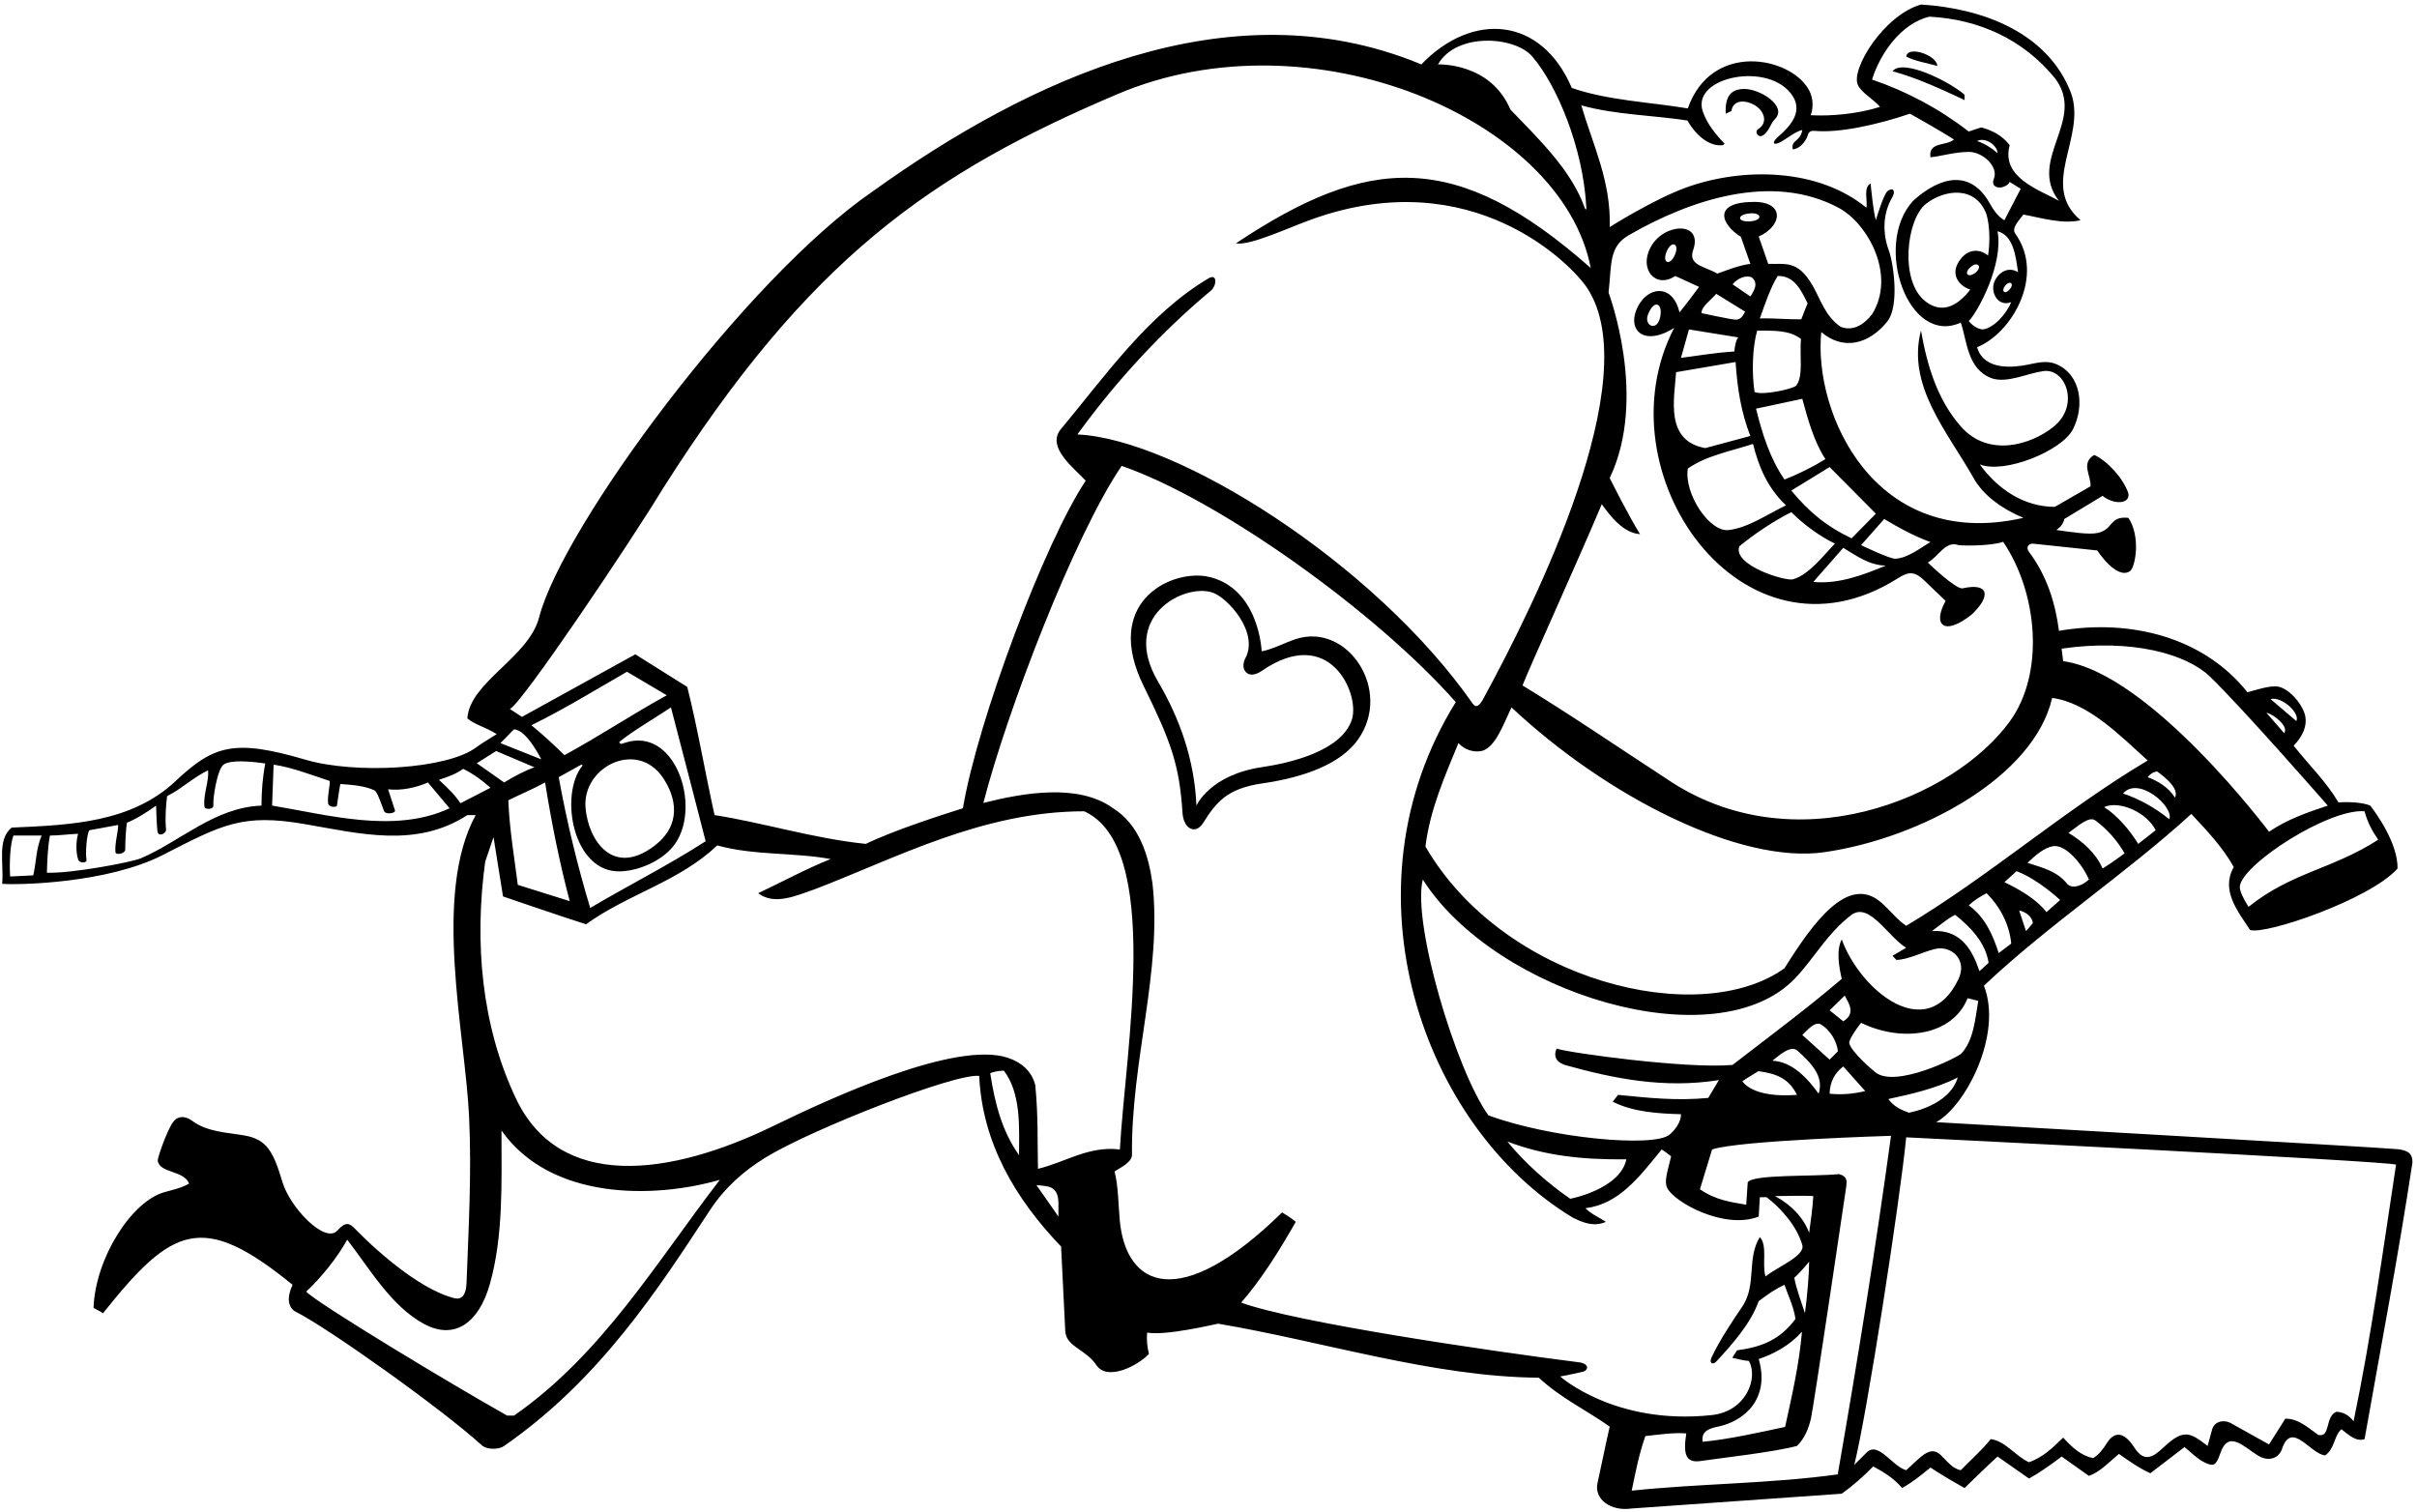 <?xml version="1.0" encoding="UTF-8"?>
<svg xmlns="http://www.w3.org/2000/svg" xmlns:xlink="http://www.w3.org/1999/xlink" width="510pt" height="319pt" viewBox="0 0 510 319" version="1.1">
<g id="surface1">
<path style=" stroke:none;fill-rule:nonzero;fill:rgb(0%,0%,0%);fill-opacity:1;" d="M 505.984 242.5 C 503.457 242.199 408.535 236.793 408.535 236.793 C 414.621 233.555 422.66 218.367 418.617 207.996 C 432.457 194.953 448.535 184.395 462.379 171.754 C 465.898 175.516 468.938 178.715 471.336 182.953 C 468.535 187.914 472.219 192.316 474.777 196.234 C 477.898 197.355 500.059 189.836 505.898 183.273 C 505.98 178.008 501.473 171.703 500.137 169.996 C 498.695 169.355 495.754 169.156 493.434 169.316 C 490.781 164.867 487.266 161.508 483.977 157.355 C 486.008 155.211 486.742 153.211 486.457 151.301 C 486.137 149.168 483.758 146.004 481.328 145.062 C 479.66 144.418 477.195 145.277 474.219 146.074 C 465.035 134.512 449.637 130.516 434.457 133.113 C 433.656 127.035 431.816 121.355 428.137 116.477 C 427.383 115.441 428.066 114.703 428.938 114.715 L 442.535 116.156 C 442.535 116.156 446.535 122.367 449.402 120.555 C 450.559 119.828 451.781 113.242 449.098 109.273 C 445.02 108.867 446.039 111.648 442.684 112.449 C 440.863 112.883 436.996 112.277 433.898 111.836 C 434.742 111.297 435.406 110.445 435.578 109.516 L 443.656 104.633 C 446.004 106.539 449.523 106.422 449.098 104.074 C 447.977 100.875 444.695 97.273 441.898 95.996 C 438.938 97.754 441.336 100.477 441.098 102.633 L 433.578 106.953 C 427.098 106.953 421.578 103.273 417.738 97.996 C 422.98 100.07 435.078 95.137 437.406 90.578 C 439.898 85.699 439.129 79.055 433.859 76.828 C 431.895 76 429.879 76.543 427.785 76.965 C 425.141 77.492 418.648 78.363 417.176 73.273 C 424.406 70.391 431.676 58.184 425.188 49.23 C 424.387 48.004 426.234 46.32 426.938 45.273 C 430.855 45.992 435.176 47.355 439.016 46.473 C 430.219 39.035 440.297 28.953 437.016 19.676 C 432.059 6.715 418.137 1.754 405.336 0.953 C 397.441 3.238 390.484 14.648 392.02 17.922 C 392.836 19.66 395.355 20.93 396.695 22.555 C 392.137 23.992 386.535 24.555 382.059 24.312 C 382.656 22.812 382.629 20.672 381.703 18.988 C 377.809 11.91 361.121 8.664 356.137 22.875 C 347.898 21.516 339.258 21.195 331.656 18.555 C 325.188 3.414 310.617 2.453 299.906 13.594 L 299.336 13.355 C 259.23 -2.973 217.098 16.723 184.137 40.395 C 157.363 58.758 118.695 111.133 113.758 130.27 C 111.57 138.754 99.117 143.898 98.617 151.594 C 100.238 152.953 102.414 153.395 104.816 154.914 C 104.816 154.914 101.484 156.941 100.602 157.621 C 94.414 162.379 74.953 163.398 64.449 160.309 C 49.391 155.879 45.078 157.277 37.055 164.816 C 27.766 173.547 15.109 174.09 2.457 174.637 C -0.664 177.195 0.852 182.117 0.457 186.504 C 3.895 186.762 22.637 186.422 34.383 180.402 C 46.863 174.004 51.133 171.629 64.242 173.887 C 76.059 175.926 87.852 178.98 98.617 171.996 L 100.375 171.996 C 91.211 188.758 98.176 218.145 98.988 235.781 C 99.539 247.746 98.863 259.215 98.438 270.816 C 98.344 273.34 97.355 274.301 95.914 273.945 C 88.07 272.004 78.242 262.738 74.992 259.375 C 73.66 257.992 72.926 257.797 71.258 259.594 C 68.719 262.668 61.227 254.891 59.594 249.426 C 57.691 243.047 56.328 240.441 51.633 239.613 C 47.809 238.941 43.703 238.863 40.559 236.516 C 39.555 235.77 37.84 235.102 36.574 236.703 C 35.344 238.258 33.184 244.359 33.285 244.961 C 33.73 247.602 38.855 246.957 39.895 249.754 C 38.281 250.703 36.434 251.066 34.648 251.578 C 27.645 253.59 20.113 265.574 19.734 275.996 C 19.734 275.996 21.023 276.625 21.734 277.113 C 36.359 258.773 42.684 255.594 61.734 271.113 C 60.504 273.715 60.691 275.949 62.453 276.828 C 69.129 280.172 93.25 297.293 101.816 305.113 C 102.938 305.914 105.258 305.914 106.375 305.113 C 126.641 291.051 138.895 271.973 149.758 255.426 C 152.977 250.527 157.031 247.023 161.52 244.262 C 171.16 238.328 201.574 226.395 206.617 227.035 C 207.258 241.113 214.215 252.957 223.895 263.035 L 224.777 280.875 C 224.965 284.242 229.125 284.684 231.355 288.078 C 233.633 291.465 240.016 288.266 242.438 285.695 C 242.082 284.348 241.895 282.715 242.059 281.195 C 245.816 281.914 255.82 279.559 257.02 279.316 C 279.262 283.078 302.504 290.551 324.695 290.715 C 329.336 295.035 334.812 297.598 339.656 301.035 C 338.73 305.074 338.023 308.707 337.098 312.875 C 336.273 316.359 339.871 318.973 344.297 318.316 L 388.617 315.195 C 390.938 313.516 393.176 311.594 395.258 309.434 C 397.418 310.637 399.578 311.836 401.336 313.996 C 403.934 312.531 405.188 311.402 407.336 309.676 C 409.711 311.25 412.113 312.641 414.535 313.996 C 417.176 311.477 419.055 309.547 421.496 307.355 L 428.137 311.996 C 430.297 310.797 432.742 309.09 435.016 307.355 L 440.777 311.434 C 442.938 310.715 445.047 308.559 447.098 306.797 C 449.043 308.148 451.383 309.844 453.738 310.875 L 460.938 305.355 C 462.195 306.328 463.574 307.828 465.191 308.605 C 467.234 309.594 467.59 309.098 468.457 306.797 C 470.145 301.535 473.469 305.344 476.5 307.176 C 478.648 308.473 480.973 307.863 481.656 305.355 C 483.738 299.996 487.496 306.797 490.617 307.113 C 492.695 305.676 492.457 302.957 494.059 301.594 C 495.496 302.715 497.176 304.316 498.938 303.676 C 502.379 284.234 506.059 264.957 509.02 245.434 C 509.164 243.371 507.965 242.734 505.984 242.5 Z M 402.777 234.793 C 401.363 234.309 399.578 233.516 398.457 231.914 C 403.258 230.875 408.617 229.676 413.098 227.355 C 411.297 233.406 402.777 234.793 402.777 234.793 Z M 413.863 222.305 C 413.137 223.082 399.977 229.707 395.68 226.25 C 395.34 225.977 390.648 222.051 390.207 220.133 C 390.062 219.496 391.652 217.113 392.695 215.836 C 401.535 220.098 412.047 218.469 415.176 210.637 L 417.418 211.195 C 416.793 214.945 416.461 219.527 413.863 222.305 Z M 330.203 224.727 C 340.523 227.605 351.098 229.754 362.695 227.914 L 360.457 231.676 C 353.738 232.316 347.898 231.676 341.418 231.035 L 340.297 232.477 C 344.535 234.637 349.816 234.984 354.695 235.113 C 354.754 236.719 353.395 238.539 352.246 239.457 C 348.852 242.172 327.223 240.211 314.059 235.355 C 307.246 225.895 297.922 194.773 300.219 185.594 C 315.559 209.688 362.207 223.871 378.82 206.395 C 382.797 202.211 385.617 196.863 390.695 193.035 C 394.473 190.328 398.379 197.676 402.219 199.996 L 399.336 201.676 L 400.137 202.555 C 402.637 202.512 405.609 200.898 408.305 200.246 C 411.68 199.43 415.238 202.484 413.23 206.648 C 406.52 220.578 392.496 208.93 388.617 198.234 C 387.418 200.555 388.035 204.004 388.617 206.555 C 381.336 212.797 373.156 218.844 365.578 224.715 C 355.977 225.594 330.938 222.156 328.457 221.273 C 327.812 222.645 328.137 224.031 330.203 224.727 Z M 343.176 244.637 C 341.812 250.984 331.336 252.957 331.336 252.957 C 326.902 249.945 321.738 245.434 318.059 240.875 C 325.738 243.836 333.809 244.746 343.176 244.637 Z M 388.938 215.516 L 386.059 213.195 L 389.258 210.074 C 390.113 211.754 391.637 213.859 388.938 215.516 Z M 371.035 226.031 C 375.031 226.57 377.496 227.676 379.176 231.035 C 369.562 231.77 367.656 228.156 367.656 228.156 C 368.535 227.516 370.078 226.668 371.035 226.031 Z M 373.977 223.836 C 375.336 222.793 377.961 220.273 379.418 221.836 C 382.137 224.316 384.938 227.113 383.738 230.793 C 381.391 227.504 378.137 223.996 373.977 223.836 Z M 380.297 218.395 C 381.418 217.355 382.695 215.676 384.059 216.074 C 386.297 217.355 387.578 219.836 387.816 221.836 L 386.059 223.594 Z M 388.938 225.035 L 393.578 230.234 C 390.855 230.875 388.57 231.031 386.059 230.793 C 386.117 228.234 387.176 226.395 388.938 225.035 Z M 417.672 204.93 C 416.324 200.949 414.031 196.031 407.656 196.477 C 409.543 195.051 410.855 193.914 412.535 193.035 C 415.977 195.754 418.969 199.016 419.605 203.176 Z M 421.738 201.113 C 420.535 197.355 418.855 193.516 415.418 191.035 C 416.617 189.914 417.809 189.219 419.176 188.477 C 421.977 191.273 423.977 194.953 424.379 199.113 Z M 427.496 196.477 L 426.059 192.156 C 427.219 192.324 428.777 193.273 428.938 194.797 C 428.605 195.141 428.059 195.914 427.496 196.477 Z M 431.816 192.477 C 429.816 189.836 426.137 187.676 422.938 186.156 L 425.496 183.836 C 430.047 185.512 434.695 189.914 434.695 189.914 Z M 436.207 186.535 C 434.047 183.816 431.016 183.113 427.816 182.074 C 429.34 180.617 431.355 178.797 433.312 178.547 C 435.855 178.219 439.312 182.203 440.777 185.594 C 439.586 186.699 437.441 187.766 436.207 186.535 Z M 443.656 183.273 C 442.297 180.074 439.418 177.516 436.457 175.754 C 438.219 174.535 440.863 171.988 442.219 173.195 C 444.695 175.035 446.855 177.516 448.297 180.074 C 446.777 181.195 445.418 182.172 443.656 183.273 Z M 451.176 178.074 C 449.418 175.195 446.695 171.996 443.977 170.316 C 447.184 168.816 453.062 171.477 454.855 175.195 Z M 457.738 172.875 C 454.777 170.477 451.496 168.637 447.977 167.434 C 451.215 163.672 458.781 170.23 457.738 172.875 Z M 458.938 168.316 C 457.578 166.156 455.34 164.797 453.176 163.996 C 453.738 163.273 454.379 162.875 455.176 162.797 C 457.137 164.215 459.816 166.477 458.938 168.316 Z M 498.938 171.195 C 499.52 173.453 500.539 175.355 501.816 177.195 C 492.004 183.5 483.605 184.027 474.457 191.355 C 473.715 190.254 472.543 188.066 472.605 187.133 C 472.926 182.449 491.426 170.535 498.938 171.195 Z M 484.539 152.156 L 479.098 147.516 C 481.48 146.898 485.371 150.484 484.539 152.156 Z M 481.977 154.715 L 478.219 150.395 C 479.863 150.773 482.977 153.297 481.977 154.715 Z M 466.266 142.727 C 473.051 149.238 491.176 169.996 491.176 169.996 C 487.098 171.355 482.617 172.875 478.777 175.516 C 478.777 175.516 453.695 142.02 435.336 139.516 L 435.016 136.875 C 449.871 134.719 461.379 138.039 466.266 142.727 Z M 453.176 160.477 C 435.656 170.875 419.656 184.953 402.219 195.355 C 400.418 194.195 398.695 191.934 396.809 190.336 C 389.902 184.488 382.484 194.801 376.535 204.316 C 358.512 217.242 317.293 207.082 300.777 178.637 C 301.738 170.797 304.855 163.836 307.738 156.797 C 309.016 158.234 310.938 158.797 312.617 158.477 C 315.535 157.781 317.219 152.824 318.938 149.273 C 339.031 168.129 367.148 182.375 384.926 179.828 C 405.055 176.945 429.176 164.023 433.016 147.273 C 440.695 148.316 447.496 155.355 453.176 160.477 Z M 424.113 152.184 C 412.32 168.496 378.355 182.633 351.496 164.234 C 341.418 157.676 331.496 150.875 321.258 144.637 C 322.742 140.797 333.484 117.16 337.977 106.395 C 339.898 109.035 342.535 112.477 346.059 112.715 C 343.648 108.883 339.656 100.875 339.656 100.875 C 347.789 83.887 339.418 61.754 339.418 61.754 C 340.09 55.5 339.496 52.027 343.738 49.594 C 356.504 42.246 373.879 36.277 388.016 43.883 C 394.066 47.141 400.164 58.023 395.016 66.312 C 393.336 68.473 391.016 69.996 388.379 68.953 C 385.113 66.727 384.199 63.23 382.441 60.211 C 379.285 54.797 376.73 55.812 373.098 55.676 C 372.457 53.754 371.758 51.84 371.098 49.914 C 376.09 47.684 376.648 42.586 370.109 42.605 C 361.074 42.633 363.32 47.508 367.324 49.961 L 369.336 55.676 C 366.938 55.996 364.605 56.934 362.363 57.734 C 359.777 56.215 356.137 55.996 357.258 52.793 C 359.445 46.598 350.996 46.961 348.238 52.258 C 345.836 56.867 349.359 60.992 353.496 58.234 L 358.516 60.539 C 357.238 62.301 355.57 64.449 354.391 65.922 C 353.012 60.129 348.426 60.465 346.129 63.801 C 342.711 68.988 346.312 73.551 353.258 69.195 C 337.438 99.598 367.629 142.648 400.348 122.094 C 402.789 120.559 403.988 120.402 406.43 122.867 L 410.535 126.797 C 407.672 131.953 410.258 134.332 416.125 129.602 C 420.234 125.66 419.551 122.922 414.145 124.145 C 412.727 124.465 406.777 118.715 406.777 118.715 C 409.121 117.363 410.523 114.055 413.219 115.02 C 413.559 115.141 419.844 115.309 422.68 114.336 C 429.969 125.102 431.484 141.992 424.113 152.184 Z M 380.012 71.516 C 379.695 75.027 380.566 79.348 379.02 81.355 C 378.504 82.023 371.977 83.516 370.219 82.715 C 369.625 78.727 369.738 73.355 370.777 69.754 C 374.418 69.797 377.535 69.629 380.012 71.516 Z M 371.336 67.195 C 372.457 64.074 373.496 60.875 375.098 58.234 C 378.695 58.152 380.059 61.355 381.418 63.996 C 380.891 65.254 380.477 66.336 380.086 67.375 C 377.438 67.434 374.391 67.113 371.336 67.195 Z M 369.375 46.703 C 366.609 46.941 366.281 45.305 369.234 45.027 C 371.652 44.801 372.109 46.465 369.375 46.703 Z M 369.656 58.555 C 371.098 59.754 370.137 61.355 369.336 62.555 L 365.578 59.996 C 366.617 58.715 368.465 57.953 369.656 58.555 Z M 368.219 65.754 C 367.602 67.141 366.906 67.5 366.164 67.449 C 364.922 67.359 359.016 66.074 359.016 66.074 C 359.016 64.633 361.098 63.273 362.137 61.996 Z M 366.777 71.195 C 366.219 71.914 366.035 73.285 365.957 74.168 C 361.449 74.469 358.379 75.055 354.695 75.516 L 356.379 69.516 Z M 366.219 76.395 C 366.59 82.094 367.418 87.113 369.336 91.996 L 359.816 94.555 C 351.234 93 353.309 84.129 353.664 78.535 Z M 356.137 98.875 C 360.07 96.121 365.258 95.195 369.898 93.676 C 371.07 98.402 372.938 102.953 376.855 106.633 C 373.078 108.434 368.781 111.438 364.691 111.855 C 360.688 112.27 355.309 104.168 356.137 98.875 Z M 367.016 115.273 C 370.137 112.715 374.137 109.996 377.977 108.074 C 380.617 110.715 383.898 113.113 387.176 114.715 C 384.828 117.109 381.816 121.211 378.34 122.242 C 376.785 122.707 365.496 119.273 367.016 115.273 Z M 388.938 115.594 C 391.637 117.234 394.379 119.273 397.898 119.355 C 393.098 121.355 387.891 123.309 382.617 122.797 Z M 392.695 115.035 L 397.578 109.516 C 400.777 111.434 403.656 113.008 407.336 114.395 C 405.277 115.562 402.641 117.738 399.961 117.902 C 398.785 117.977 392.695 115.035 392.695 115.035 Z M 390.695 113.594 C 385.512 111.16 381.738 108.074 377.977 103.516 L 386.059 98.555 L 395.816 108.395 Z M 376.535 101.195 C 373.418 96.633 371.816 91.434 370.535 86.234 L 380.297 84.156 C 381.379 88.234 382.816 93.355 385.176 96.875 C 382.617 98.477 379.578 99.996 376.535 101.195 Z M 353.449 53.695 C 352.398 56.254 350.543 55.543 351.746 52.902 C 352.754 50.691 354.387 51.414 353.449 53.695 Z M 350.246 67.156 C 349.516 70.016 346.836 68.672 347.727 66.391 C 349.07 62.941 351.035 64.059 350.246 67.156 Z M 425.816 57.434 C 423.871 56.246 421.992 57.301 421.023 59.016 C 419.68 61.395 421.512 64.91 424.379 63.754 C 423.336 66.312 420.609 69.328 418.297 69.516 C 417.176 69.355 416.219 68.715 415.418 67.754 C 417.352 65.785 422.77 55.801 421.496 48.793 C 424.855 49.676 425.336 54.074 425.816 57.434 Z M 423.91 61.215 C 422.949 62.219 422.203 61.336 423.129 60.266 C 424.211 59.008 425.156 59.938 423.91 61.215 Z M 413.742 54.613 C 411.316 57.672 413.16 60.246 415.738 61.113 C 412.816 64.844 409.691 66.102 406.422 63.703 C 400.723 59.523 402.242 46.254 406.391 43.012 C 410.254 39.992 416.883 39.043 419.176 45.273 C 419.898 47.914 419.898 51.195 419.496 53.914 C 417.48 52.328 415.262 52.703 413.742 54.613 Z M 416.805 57.562 C 415.281 58.746 414.258 57.688 415.828 56.328 C 417.328 55.031 418.363 56.348 416.805 57.562 Z M 395.016 16.793 C 396.695 11.355 401.098 4.953 407.098 3.516 C 417.496 4.074 426.855 8.234 433.578 16.473 C 440.379 25.273 427.656 33.676 434.457 42.395 C 430.648 40.156 422.113 37.59 424.059 30.633 C 422.379 28.473 420.297 27.516 418.059 26.875 L 415.418 27.754 C 409.098 22.875 402.297 19.273 395.016 16.793 Z M 421.496 32.312 C 420.219 31.195 418.777 30.312 417.176 29.754 C 418.938 28.875 421.457 30.66 421.496 32.312 Z M 356.062 25.434 C 357.426 27.914 360.297 31.035 363.578 30.633 L 363.898 30.312 C 361.902 28.246 360.16 26.051 359.293 23.504 C 356.785 16.117 373.605 12.793 378.309 20.336 C 380.438 23.746 377.613 26.758 375.246 28.805 C 373.668 30.164 374.172 30.879 375.945 29.84 C 377.422 28.977 378.918 27.711 380.297 27.434 C 379.902 29.941 377.797 29.523 378.297 31.516 C 379.738 31.434 381.016 29.836 381.418 28.633 C 381.629 27.715 382.199 27.547 382.934 27.617 C 387.91 28.094 395.883 26.406 403.016 23.992 C 406.137 25.754 408.98 27.348 412.297 29.434 C 410.695 30.875 406.855 29.836 407.336 33.195 C 409.586 32.965 412.629 32.023 415.559 32.059 C 418.387 32.094 421.754 35.199 420.719 37.703 C 420.477 38.293 420.441 38.941 420.996 39.309 C 422.105 40.035 423.766 39.121 424.059 38.395 L 426.379 39.836 L 422.938 46.473 C 421.418 45.594 420.578 44.195 419.746 42.742 C 415.77 35.793 409.438 37.141 403.656 42.395 C 395.184 51.652 402.637 73.113 413.738 68.074 C 415.098 72.074 415.098 77.914 420.297 79.836 C 423.562 80.91 427.773 78.773 431.172 78.305 C 435.875 77.652 438.871 85.484 433.398 89.977 C 428.637 93.887 419.547 96.645 413.723 89.965 C 408.738 84.246 406.648 77.152 405.336 69.754 C 402.297 81.355 410.855 91.035 416.297 100.633 C 418.535 104.797 422.938 107.594 426.938 109.273 C 395.547 116.453 382.574 87.18 384.297 70.074 C 388.98 74.035 394.359 72.648 398.23 67.832 C 400.824 64.605 399.551 55.57 398.57 52.922 C 397.219 49.254 397.246 45.125 399.234 41.719 C 400.113 40.215 399.371 39.48 398.309 40.301 C 397.406 40.996 395.816 46.473 395.816 46.473 C 395.176 43.992 395.016 41.273 394.695 38.715 C 393.098 39.594 394.137 42.473 393.816 43.836 C 383.711 35.512 367.805 35.195 355.656 39.617 C 348.895 42.078 339.656 47.914 339.656 47.914 C 339.977 38.395 336.137 30.633 333.656 22.234 C 340.855 24.234 348.863 24.312 356.062 25.434 Z M 323.316 11.922 C 328.418 17.859 334.066 31.012 334.73 43.871 C 334.75 44.258 334.547 44.305 334.418 43.941 C 331.602 35.965 324.82 29.469 318.695 23.113 C 314.48 13.102 303.418 13.594 303.418 13.594 C 307.277 6.805 319.598 7.602 323.316 11.922 Z M 139.816 103.195 C 170.637 54.559 196.379 36.594 235.844 19.84 C 276.691 2.496 329.633 25.094 335.656 56.555 C 307.188 31.375 288.676 32.77 260.777 51.355 C 263.848 51.863 271.582 48.145 276.996 46.215 C 310.605 34.242 331.613 55.75 334.922 60.801 C 347.473 79.949 323.883 127.484 312.949 147.512 C 312.211 148.867 311.465 149.496 310.781 148.52 C 289.988 118.719 248.309 92.617 227.336 91.676 C 235.617 80.223 245.438 69.707 255.441 61.391 C 256.805 60.258 256.902 57.605 254.98 58.75 C 242.176 66.367 233.164 79.398 223.656 90.797 C 220.977 94.551 226.633 98.781 229.098 101.434 C 220.449 114.344 206.289 152.07 203.176 170.555 C 199.027 171.871 188.777 175.129 182.695 178.074 C 171.734 176.953 161.016 173.594 150.777 171.996 C 148.777 163.035 147.176 153.516 145.016 144.953 L 134.055 138.074 L 110.137 151.273 C 109.258 150.715 108.457 150.156 107.574 149.594 C 109.895 148.797 132.617 115.035 139.816 103.195 Z M 119.098 159.355 C 116.965 157.246 114.688 155.137 112.137 153.035 C 119.383 149.449 125.602 145.602 132.297 141.754 L 140.695 146.715 C 133.441 150.695 126.457 155.355 119.098 159.355 Z M 139.945 164.199 C 142.57 168.16 144.047 174.008 137.984 178.555 C 129.355 185.027 124.164 177.418 123.555 170.5 C 122.785 161.812 134.465 155.941 139.945 164.199 Z M 117.895 163.996 L 122.559 161.402 L 122.621 161.367 C 122.621 161.367 123.082 161.344 122.828 161.664 C 117.996 167.742 120.848 184.242 130.934 183.871 C 134.883 183.727 139.52 181.691 142.031 178.605 C 148.117 171.121 143.039 154.176 132.805 156.477 L 131.082 156.969 C 131.082 156.969 130.414 156.766 130.781 156.473 C 133.797 154.059 137.949 151.695 141.574 149.273 C 143.258 155.594 148.895 177.512 148.895 177.512 C 141.375 182.391 132.215 187.035 124.535 191.594 C 121.895 182.797 119.617 173.535 117.895 163.996 Z M 120.215 190.156 L 109.258 186.715 C 108.543 181.047 107.496 174.953 107.258 168.875 C 109.336 167.828 112.535 166.477 115.016 165.113 C 116.375 173.594 118.055 181.996 120.215 190.156 Z M 108.457 153.914 C 111.098 153.914 114.215 160.234 114.215 160.234 L 105.574 156.797 C 106.527 155.953 107.496 154.797 108.457 153.914 Z M 104.695 158.477 L 112.777 161.914 C 110.695 162.637 108.457 163.836 106.375 165.113 L 100.602 161.051 Z M 7.016 184.715 L 2.137 184.953 C 1.961 182.199 2.125 178.195 2.832 176.316 C 4.512 176.316 6.695 176.316 8.777 176.316 C 7.574 179.195 7.656 181.996 7.016 184.715 Z M 55.176 169.996 C 45.27 170.383 38.191 177.48 29.742 181.105 C 27.754 181.961 14.965 184.355 9.895 184.156 C 9.977 181.836 10.031 179.012 10.535 176.316 C 12.434 176.32 14.527 176.012 16.48 175.941 C 16.031 177.516 15.977 179.809 16.504 181.434 C 16.727 182.121 18.402 182.219 18.246 181.387 C 18.02 180.176 18.234 176.172 18.855 175.195 L 24.934 174.074 C 24.934 175.695 24.172 177.988 24.363 179.848 C 24.426 180.465 26.477 180.215 26.434 179.176 C 26.395 178.137 26.543 175.121 26.777 173.605 C 28.516 172.953 31.383 171.164 32.934 169.996 C 33.008 171.77 33.031 173.527 33.211 175.371 C 33.336 176.699 35.133 175.938 35.035 175.004 C 34.797 172.66 35.027 169.879 35.258 167.996 C 38.297 166.477 40.855 163.996 43.895 162.555 C 44.156 164.91 42.812 167.645 43.148 170.27 C 43.223 170.852 45.16 170.906 45.027 169.879 C 44.867 168.629 45.832 162.238 47.219 161.309 C 49.215 159.973 55.977 161.113 55.977 161.113 C 55.414 163.996 55.176 167.035 55.176 169.996 Z M 57.414 169.996 L 57.734 161.355 C 61.574 161.914 65.621 163.496 69.574 164.797 C 69.676 165.695 69.059 167.844 69.223 169.469 C 69.324 170.441 71.031 170.379 71.094 170.004 C 71.355 168.445 71.48 167.043 71.816 165.434 C 74.484 165.625 77.051 165.84 79.027 166.785 C 79.688 167.102 80.695 170.375 81.047 171.164 C 81.395 171.953 83.539 171.633 83.336 170.988 C 82.984 169.875 81.895 166.555 81.895 166.555 C 84.695 166.875 87.734 166.234 90.297 165.113 L 94.855 170.555 C 83.258 175.996 69.016 171.891 57.414 169.996 Z M 97.172 169.496 C 95.805 167.504 94.441 166.27 92.617 164.555 C 94.375 163.996 96.34 163.266 97.734 162.234 C 99.816 163.273 101.734 164.637 103.496 166.234 Z M 108.457 298.715 L 107.016 298.715 C 95.336 292.156 66.938 275.035 64.617 272.555 C 67.816 269.516 71.094 265.516 73.258 261.594 C 77.918 267.562 82.465 275.586 89.465 279.367 C 96.02 282.91 101.078 278.992 103.336 271.043 C 106.238 260.809 105.816 249.719 105.816 238.555 C 116.172 253.266 137.914 252.988 151.895 248.957 C 138.695 266.074 127.016 285.836 108.457 298.715 Z M 215.016 243.754 C 211.414 238.637 209.973 233.004 208.938 226.477 C 209.816 226.074 210.777 225.996 211.816 225.914 C 215.496 230.793 215.047 237.871 215.016 243.754 Z M 223.336 256.715 L 218.695 250.074 C 221.176 250.332 223.246 250.145 223.336 253.836 Z M 219.016 246.637 C 218.879 240.625 219.098 235.836 218.457 229.035 C 217.719 225.906 215.34 224.102 212.668 223.211 C 201.625 219.512 175.129 231.781 163.273 237.555 C 141.133 248.336 118.09 251.203 108.883 231.836 C 101.578 216.469 100.059 198.852 102.375 181.836 L 104.137 176.637 L 106.137 189.16 C 106.137 189.16 118.445 193.387 123.656 195.035 C 132.535 188.637 143.258 186.074 151.336 178.395 C 159.098 180.555 167.496 179.836 175.258 181.273 C 170.055 183.355 165.098 186.074 159.977 188.477 C 163.414 191.113 167.965 189.02 172.055 187.594 C 189.148 181.047 207.375 171.195 228.777 171.195 C 245.309 178.711 237.445 221.789 236.297 242.555 C 229.656 241.754 224.777 245.277 219.016 246.637 Z M 329.211 290.457 C 329.211 290.457 331.594 290.043 333.926 289.473 C 335.258 289.148 335.355 287.758 333.188 287.469 C 314.051 285.047 273.422 279.066 261.895 274.875 C 266.383 269.707 270.059 263.676 273.414 257.836 C 272.562 257.043 271.496 256.477 270.535 255.836 C 248.895 277.023 237.59 271.66 236.273 257.492 C 235.953 254.047 236 250.445 235.176 247.195 C 236.535 246.316 238.754 245.309 238.855 243.754 C 238.617 223.914 245.258 204.797 243.176 186.395 C 242.379 180.715 240.477 174.02 234.797 170.5 C 227.438 165.219 215.734 167.355 207.496 169.434 C 212.512 149.934 226.762 112.844 236.676 98.312 C 256.934 105.27 290.199 128.922 307.176 148.156 C 282.516 187.871 300.246 237.895 331.898 256.957 C 334.344 258.152 336.379 258.875 338.855 257.836 C 337.418 256.875 335.816 256.234 334.535 254.957 C 341.578 254.074 345.871 248.43 350.617 242.555 C 351.328 242.977 351.977 243.516 352.617 243.996 C 351.832 247.324 351.117 249.227 351.773 250.641 C 353.156 253.621 363.801 259.57 371.098 256.715 L 371.336 252.637 L 372.777 252.637 C 375.898 255.035 379.176 258.793 380.297 262.715 C 380.934 265.035 375.098 267.277 372.535 269.355 C 371.738 266.793 373.016 262.875 371.336 261.035 C 368.535 265.594 370.672 270.875 367.773 275.5 C 365.57 278.738 362.887 282.73 361.133 286.469 C 360.59 287.625 361.391 288.129 362.191 287.262 C 365.773 283.383 369.398 279.262 371.098 274.555 C 373.133 273.031 374.617 271.996 376.535 271.113 C 377.336 273.434 378.457 275.676 378.855 278.316 C 375.578 282.715 371.797 284.227 366.516 284.945 L 365.523 286.52 C 367.043 286.871 368.051 287.105 369.027 287.184 C 371.043 290.754 368.504 297.824 361.164 298.609 C 340.734 300.797 329.211 290.457 329.211 290.457 Z M 371.098 286.781 C 374.262 285.727 377.668 283.891 380.227 281.012 C 379.609 287.938 378.289 293.684 376.668 301.105 C 371.352 302.234 364.629 303.762 359.258 304.234 C 358.953 301.977 360.605 301.441 362.539 301.035 C 368.141 299.867 373.508 295.09 371.098 286.781 Z M 378.605 269.637 C 380.102 268.277 381.738 266.234 381.738 266.234 C 381.723 268.98 381.352 273.309 380.855 277.113 C 380.125 274.871 378.98 271.793 378.605 269.637 Z M 374.535 252.395 C 376.695 252.395 380.566 252.238 382.613 252.395 C 382.438 255.332 382.059 257.676 381.738 260.156 C 380.617 257.035 377.988 254.219 374.535 252.395 Z M 387.816 310.875 L 387.816 311.113 C 373.336 313.113 358.617 313.035 344.297 314.555 C 345.098 310.715 345.785 307.035 347.176 303.035 C 349.418 302.797 353.176 302.234 355.816 302.477 C 355.098 307.02 355.773 308.77 358.918 308.289 C 362.844 307.695 374.129 306.461 379.176 305.113 C 380.824 303.469 381.609 301.473 382.113 299.363 C 382.66 297.07 389.465 251.18 389.559 250.449 C 389.703 249.301 389.863 248.242 388.059 247.754 C 382.535 248.316 369.656 247.754 368.777 249.516 L 368.461 254.215 C 365.262 253.656 362.137 253.305 358.695 250.957 L 361.258 242.555 C 366.855 240.637 399.016 239.676 399.016 239.676 C 395.738 263.594 391.977 286.957 387.816 310.875 Z M 496.617 299.914 C 495.656 298.637 494.379 297.914 492.938 297.914 C 490.539 299.035 491.816 303.355 489.176 302.797 C 487.02 301.277 485.02 299.355 482.219 299.355 L 478.777 304.797 L 471.02 300.477 C 469.613 299.527 467.191 299.621 466.695 301.914 L 465.816 305.113 C 462.07 302.242 460.762 301.461 456.566 305.379 C 454.539 307.273 452.48 308.91 450.297 305.355 C 448.688 302.879 446.535 301.422 444.605 304.453 C 443.789 305.73 442.875 307.012 441.656 307.676 C 439.098 307.195 437.176 305.355 435.336 303.355 C 432.98 305.672 431.016 307.516 428.137 308.555 C 425.258 307.277 423.176 304.074 420.059 303.676 C 418.059 306.156 415.977 307.914 413.738 310.234 C 411.926 309.926 410.746 308.176 409.449 306.98 C 407.148 304.863 405.086 307.734 402.219 310.234 C 399.258 309.434 396.301 303.965 393.816 306.555 L 391.258 309.113 C 393.957 298.441 400.934 253.168 402.219 239.996 C 402.219 239.996 503.258 244.957 505.578 245.754 C 502.773 264.164 500.379 281.836 496.617 299.914 "/>
<path style=" stroke:none;fill-rule:nonzero;fill:rgb(0%,0%,0%);fill-opacity:1;" d="M 399.336 15.035 C 404.379 16.395 409.578 18.793 414.535 21.113 L 414.535 19.992 C 411.285 17.164 401.469 12.277 399.336 15.035 "/>
<path style=" stroke:none;fill-rule:nonzero;fill:rgb(0%,0%,0%);fill-opacity:1;" d="M 402.219 11.914 C 403.898 12.875 406.535 13.273 408.777 13.914 C 408.777 11.711 402.602 9.504 402.219 11.914 "/>
<path style=" stroke:none;fill-rule:nonzero;fill:rgb(0%,0%,0%);fill-opacity:1;" d="M 365.336 23.434 C 365.645 21.273 367.832 20.906 370.094 22.109 C 372.188 23.227 373.227 25.828 370.965 27.266 C 370.164 27.77 370.953 28.887 371.582 28.723 C 373.109 28.32 373.531 26.07 374.535 25.113 C 377.195 22.457 371.453 18.754 368.047 18.773 C 365.113 18.785 363.969 20.469 364.137 23.992 C 364.598 23.801 364.965 23.57 365.336 23.434 "/>
<path style=" stroke:none;fill-rule:nonzero;fill:rgb(0%,0%,0%);fill-opacity:1;" d="M 273.504 134.828 C 271.043 135.617 268.621 137.004 266.219 137.434 C 266.219 137.434 265.699 123.66 254.457 121.594 C 246.441 120.363 232.789 127.426 241.309 144.746 C 247.059 156.438 248.863 161.359 249.512 171.488 C 249.738 175.023 252.301 176.152 253.867 173.664 C 256.555 169.398 258.828 166.391 266.316 165.316 C 275.145 164.047 282.848 161.234 286.516 156.098 C 293.934 145.699 284.383 131.352 273.504 134.828 Z M 285.258 151.836 C 283.078 158.527 272.055 161.031 266.324 161.871 C 255.25 163.504 252.457 169.996 252.457 169.996 C 252.02 160.297 248.988 151.73 244.336 143.805 C 236.297 130.109 249.773 123.094 255.762 125.008 C 259.012 126.043 265.715 133.445 262.773 138.91 C 261.578 141.125 263.184 143.672 266.258 141.555 C 280.578 131.684 286.988 146.43 285.258 151.836 "/>
</g>
</svg>
